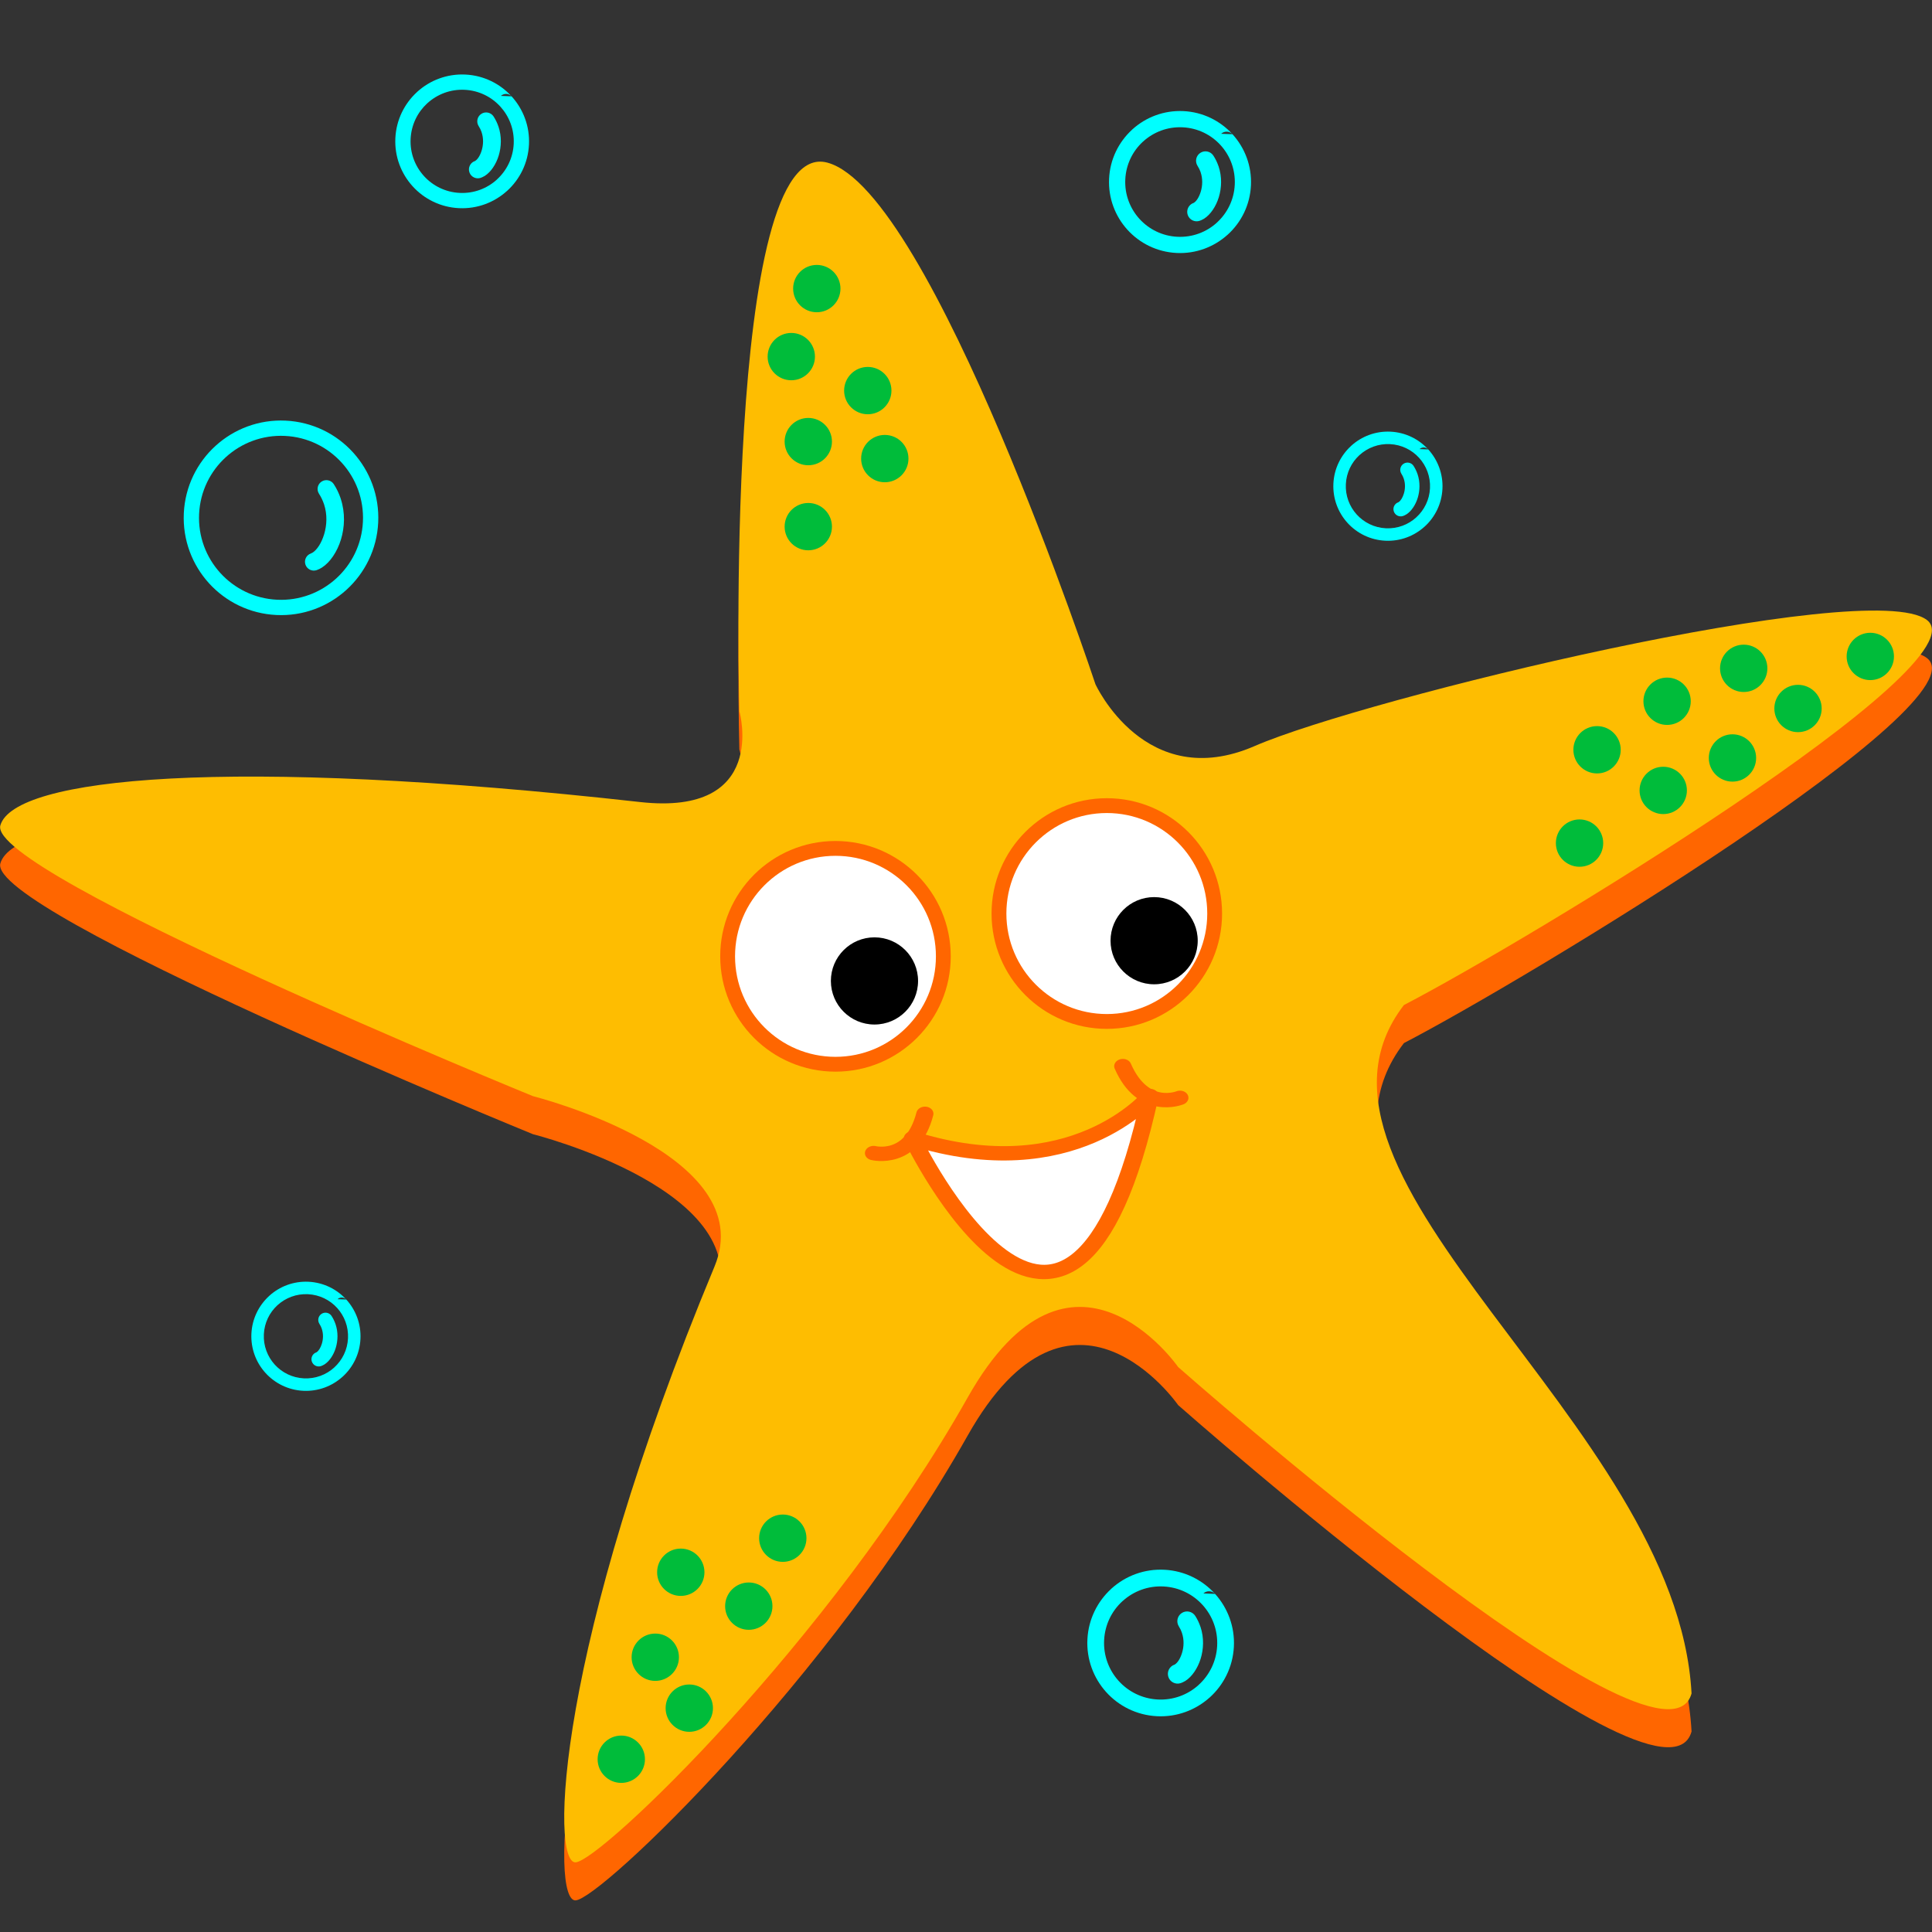 <?xml version="1.0" encoding="UTF-8"?>
<svg width="100" height="100" version="1.1" viewBox="0 0 26.459 26.459" xmlns="http://www.w3.org/2000/svg"><rect x="0" y="0" width="26.459" height="26.459" fill="#333333" stroke="none"/><g transform="matrix(.083 .004 .004 -.083 4.742 17.797)"><path d="m0 0c-0.402 0.387-1.043 0.382-1.438-0.015zm-11.256-1.463c1.256 1.256 2.992 2.033 4.91 2.033 1.92 0 3.656-0.775 4.908-2.029l4e-3 -4e-3c1.254-1.253 2.03-2.989 2.03-4.909 0-1.917-0.777-3.653-2.034-4.91l2e-3 -2e-3 -2e-3 -2e-3c-1.252-1.254-2.988-2.029-4.908-2.029-1.918 0-3.654 0.777-4.91 2.033-1.256 1.257-2.033 2.993-2.033 4.91 0 1.895 0.756 3.611 1.98 4.86zm4.91 4.087c2.473 0 4.716-1.003 6.346-2.624l0.011-0.011 3e-3 -2e-3 2e-3 -2e-3c1.627-1.631 2.634-3.878 2.634-6.357 0-2.484-1.007-4.734-2.634-6.362l-2e-3 3e-3c-1.631-1.63-3.879-2.638-6.36-2.638-2.484 0-4.734 1.008-6.362 2.635-1.628 1.628-2.635 3.878-2.635 6.362 0 2.45 0.984 4.673 2.577 6.298 0.018 0.022 0.037 0.043 0.058 0.063 1.628 1.628 3.878 2.635 6.362 2.635m4.065-5.457c-0.383 0.538-1.129 0.664-1.666 0.281-0.537-0.382-0.662-1.128-0.281-1.665 0.184-0.257 0.326-0.521 0.431-0.784l-4e-3 -2e-3c0.328-0.829 0.326-1.707 0.14-2.451-0.172-0.688-0.474-1.221-0.788-1.445l-0.032-0.025-0.015-8e-3c-0.615-0.239-0.919-0.933-0.679-1.548 0.239-0.615 0.934-0.918 1.548-0.679 0.166 0.066 0.329 0.153 0.484 0.256 0.031 0.017 0.059 0.036 0.088 0.057 0.746 0.534 1.406 1.575 1.714 2.811 0.295 1.179 0.294 2.577-0.233 3.912l-4e-3 -2e-3v2e-3c-0.177 0.445-0.409 0.879-0.703 1.29" fill="#0ff" fill-rule="evenodd"/></g><g transform="matrix(.083 .004 .004 -.083 16.879 1.838)"><path d="m0 0c-0.523 0.504-1.355 0.497-1.869-0.02zm-14.643-1.903c1.635 1.634 3.893 2.645 6.387 2.645 2.498 0 4.756-1.009 6.387-2.64l5e-3 -5e-3c1.632-1.631 2.64-3.889 2.64-6.387 0-2.494-1.011-4.752-2.645-6.386l2e-3 -3e-3 -2e-3 -3e-3c-1.631-1.631-3.889-2.64-6.387-2.64-2.494 0-4.752 1.012-6.387 2.646-1.633 1.634-2.645 3.892-2.645 6.386 0 2.466 0.983 4.698 2.577 6.323zm6.387 5.317c3.218 0 6.136-1.305 8.256-3.414l0.02-0.02c2.117-2.121 3.427-5.044 3.427-8.27 0-3.231-1.31-6.157-3.427-8.275l-3e-3 2e-3c-2.121-2.119-5.046-3.43-8.273-3.43-3.23 0-6.158 1.31-8.275 3.428s-3.428 5.044-3.428 8.275c0 3.187 1.279 6.08 3.353 8.194 0.023 0.028 0.048 0.055 0.075 0.082 2.117 2.118 5.045 3.428 8.275 3.428m5.288-7.099c-0.497 0.7-1.468 0.863-2.167 0.365-0.699-0.497-0.862-1.467-0.365-2.166 0.239-0.335 0.424-0.678 0.561-1.02l-6e-3 -2e-3c0.426-1.078 0.424-2.221 0.182-3.189-0.223-0.895-0.616-1.588-1.024-1.881l-0.043-0.031-0.02-0.01c-0.799-0.312-1.195-1.214-0.882-2.014 0.312-0.8 1.214-1.195 2.014-0.883 0.216 0.086 0.428 0.198 0.63 0.332 0.039 0.023 0.076 0.048 0.114 0.075 0.97 0.694 1.828 2.049 2.23 3.656 0.384 1.534 0.383 3.354-0.304 5.089l-5e-3 -2e-3 -1e-3 2e-3c-0.229 0.579-0.531 1.144-0.914 1.679" fill="#0ff" fill-rule="evenodd"/></g><path transform="matrix(.083 .004 .004 -.083 7.006 1.319)" d="m0 0c-0.492 0.475-1.277 0.468-1.761-0.018zm-13.79-1.792c1.539 1.539 3.666 2.491 6.015 2.491 2.352 0 4.478-0.95 6.014-2.486l5e-3 -5e-3c1.536-1.536 2.486-3.662 2.486-6.015 0-2.349-0.952-4.476-2.491-6.014l3e-3 -3e-3 -3e-3 -3e-3c-1.536-1.536-3.662-2.486-6.014-2.486-2.349 0-4.476 0.952-6.015 2.492-1.539 1.538-2.491 3.665-2.491 6.014 0 2.323 0.926 4.424 2.427 5.955zm6.015 5.007c3.031 0 5.779-1.229 7.775-3.215l0.014-0.013 2e-3 -3e-3 2e-3 -2e-3c1.995-1.998 3.229-4.751 3.229-7.789 0-3.043-1.234-5.799-3.229-7.794l-2e-3 3e-3c-1.997-1.996-4.752-3.231-7.791-3.231-3.043 0-5.799 1.234-7.793 3.228-1.995 1.995-3.23 4.751-3.23 7.794 0 3.002 1.205 5.726 3.158 7.717 0.023 0.027 0.046 0.052 0.072 0.077 1.994 1.994 4.75 3.228 7.793 3.228m4.98-6.685c-0.469 0.658-1.383 0.813-2.041 0.344-0.658-0.468-0.812-1.382-0.344-2.041 0.226-0.314 0.399-0.638 0.528-0.96l-4e-3 -2e-3c0.4-1.016 0.398-2.091 0.171-3.003-0.21-0.843-0.581-1.496-0.966-1.771l-0.039-0.03-0.02-9e-3c-0.752-0.294-1.125-1.144-0.83-1.898 0.293-0.753 1.144-1.125 1.897-0.831 0.203 0.081 0.402 0.187 0.593 0.314 0.037 0.021 0.073 0.044 0.108 0.069 0.914 0.655 1.721 1.93 2.099 3.444 0.362 1.445 0.361 3.158-0.286 4.793l-5e-3 -2e-3v2e-3c-0.216 0.545-0.501 1.077-0.861 1.581" fill="#0ff" fill-rule="evenodd"/><g transform="matrix(.083 .004 .004 -.083 2.137 5.841)"><path d="m11.739-4.485c2.445 2.445 5.825 3.958 9.557 3.958 3.733 0 7.113-1.513 9.557-3.958 2.446-2.445 3.958-5.824 3.958-9.557s-1.512-7.112-3.958-9.557c-2.444-2.445-5.825-3.958-9.557-3.958s-7.112 1.513-9.557 3.958c-2.444 2.445-3.957 5.825-3.957 9.557s1.513 7.112 3.957 9.557m9.557 6.479c4.427 0 8.437-1.795 11.339-4.697s4.697-6.912 4.697-11.339-1.795-8.437-4.697-11.339c-2.902-2.901-6.911-4.696-11.339-4.696-4.427 0-8.436 1.795-11.338 4.696-2.902 2.902-4.698 6.912-4.698 11.339 0 4.428 1.796 8.437 4.698 11.339s6.912 4.697 11.338 4.697m8.425-10.079c-0.467 0.653-1.377 0.803-2.029 0.336-0.651-0.468-0.802-1.376-0.334-2.028 0.371-0.52 0.662-1.062 0.879-1.611 0.014-0.035 0.029-0.069 0.045-0.102 0.631-1.663 0.619-3.417 0.246-4.912-0.363-1.454-1.035-2.604-1.752-3.117l-4e-3 -3e-3 -2e-3 3e-3c-0.093-0.066-0.18-0.117-0.26-0.149-0.748-0.294-1.113-1.139-0.818-1.885 0.294-0.746 1.139-1.113 1.885-0.818 0.307 0.121 0.603 0.286 0.887 0.489l-2e-3 3e-3c1.248 0.894 2.355 2.662 2.883 4.773 0.501 2.006 0.509 4.381-0.361 6.662-0.013 0.042-0.026 0.083-0.043 0.124-0.303 0.765-0.705 1.516-1.22 2.235" fill="#0ff" fill-rule="evenodd"/></g><g transform="matrix(.092 .005 .005 -.092 16.641 21.829)"><path d="m0 0c-0.486 0.469-1.262 0.463-1.74-0.019zm-13.635-1.773c1.522 1.522 3.625 2.463 5.947 2.463 2.327 0 4.43-0.939 5.948-2.458l6e-3 -5e-3c1.518-1.518 2.458-3.622 2.458-5.948 0-2.322-0.943-4.425-2.464-5.947l3e-3 -3e-3 -3e-3 -3e-3c-1.518-1.518-3.621-2.458-5.948-2.458-2.322 0-4.425 0.943-5.947 2.464-1.522 1.522-2.464 3.625-2.464 5.947 0 2.297 0.915 4.375 2.4 5.889zm5.947 4.952c2.997 0 5.714-1.216 7.688-3.179l0.017-0.017 3e-3 -2e-3c1.971-1.975 3.192-4.698 3.192-7.702 0-3.008-1.221-5.734-3.192-7.707l-3e-3 3e-3c-1.976-1.973-4.7-3.194-7.705-3.194-3.008 0-5.734 1.22-7.707 3.191-1.971 1.973-3.192 4.699-3.192 7.707 0 2.969 1.191 5.662 3.122 7.631 0.023 0.027 0.047 0.052 0.07 0.076 1.973 1.973 4.699 3.193 7.707 3.193m4.925-6.611c-0.464 0.651-1.367 0.803-2.017 0.34-0.652-0.463-0.804-1.367-0.341-2.017 0.223-0.313 0.394-0.631 0.521-0.952l-4e-3 -1e-3c0.397-1.004 0.395-2.067 0.169-2.969-0.208-0.833-0.573-1.479-0.954-1.752l-0.039-0.03-0.019-7e-3c-0.744-0.291-1.112-1.132-0.822-1.877 0.29-0.744 1.132-1.113 1.876-0.823 0.202 0.081 0.399 0.185 0.587 0.311 0.036 0.021 0.072 0.043 0.107 0.068 0.903 0.647 1.701 1.909 2.076 3.407 0.357 1.427 0.356 3.122-0.283 4.738l-4e-3 -2e-3 -2e-3 2e-3c-0.213 0.539-0.494 1.065-0.851 1.564" fill="#0ff" fill-rule="evenodd"/></g><g transform="translate(0 .362)"><path d="m10.126 9.91s-0.228-7.905 1.204-7.524c1.431 0.382 3.672 7.143 3.672 7.143s0.683 1.498 2.181 0.847c1.498-0.651 8.406-2.329 9.205-1.727 0.8 0.602-5.484 4.404-7.161 5.274-1.837 2.384 3.739 5.714 3.939 9.428-0.385 1.399-7.031-4.47-7.031-4.47s-1.46-2.105-2.882 0.416c-1.883 3.337-5.031 6.353-5.371 6.367-0.341 0.014-0.283-2.905 1.903-8.159 0.644-1.547-2.486-2.334-2.486-2.334s-7.485-3.056-7.294-3.709c0.19-0.652 3.107-0.95 8.761-0.319 1.761 0.196 1.362-1.235 1.362-1.235z" fill="#f60" stroke-width=".22"/><path d="m10.126 9.389s-0.228-7.905 1.204-7.524c1.431 0.382 3.672 7.143 3.672 7.143s0.683 1.498 2.181 0.847c1.498-0.651 8.406-2.329 9.205-1.727 0.8 0.602-5.484 4.404-7.161 5.274-1.837 2.384 3.739 5.714 3.939 9.428-0.385 1.399-7.031-4.47-7.031-4.47s-1.46-2.105-2.882 0.416c-1.883 3.337-5.031 6.353-5.371 6.367-0.341 0.014-0.283-2.905 1.903-8.159 0.644-1.547-2.486-2.334-2.486-2.334s-7.485-3.056-7.294-3.709c0.19-0.652 3.107-0.95 8.761-0.319 1.761 0.196 1.362-1.235 1.362-1.235z" fill="#febd01" stroke-width=".22"/><g stroke-linecap="round" stroke-linejoin="round"><ellipse cx="15.158" cy="12.149" rx="1.477" ry="1.478" fill="#fff" stroke="#f60" stroke-width=".203"/><ellipse cx="15.806" cy="12.521" rx=".597" ry=".597" stroke-width=".024"/><ellipse cx="11.442" cy="12.735" rx="1.477" ry="1.478" fill="#fff" stroke="#f60" stroke-width=".203"/><ellipse cx="11.976" cy="13.072" rx=".597" ry=".597" stroke-width=".024"/><g transform="matrix(.22 0 0 .22 -6.957 -15.22)" fill="#00bc3a" stroke-width=".275"><circle cx="82.469" cy="85.501" r="1.473"/><circle cx="80.881" cy="89.735" r="1.473"/><circle cx="85.643" cy="91.851" r="1.473"/><circle cx="86.702" cy="96.084" r="1.473"/><circle cx="81.939" cy="95.026" r="1.473"/><circle cx="81.939" cy="100.32" r="1.473"/><circle cx="80.352" cy="163.29" r="1.473"/><circle cx="74.002" cy="165.41" r="1.473"/><circle cx="78.235" cy="167.52" r="1.473"/><circle cx="72.414" cy="170.7" r="1.473"/><circle cx="74.531" cy="173.87" r="1.473"/><circle cx="70.298" cy="177.05" r="1.473"/><circle cx="129.95" cy="120.02" r="1.473"/><circle cx="131.04" cy="114.21" r="1.473"/><circle cx="135.4" cy="111.19" r="1.473"/><circle cx="140.17" cy="109.14" r="1.473"/><circle cx="135.16" cy="116.74" r="1.473"/><circle cx="139.47" cy="114.72" r="1.473"/><circle cx="143.55" cy="111.64" r="1.473"/><circle cx="148.05" cy="108.4" r="1.473"/></g></g><g transform="matrix(1.187 -.043 .036 .993 -3.074 .795)"><path d="m12.205 15.266s0.443 0.154 0.608-0.515" fill="#008000" fill-opacity="0" stroke="#f60" stroke-linecap="round" stroke-linejoin="round" stroke-width=".198"/><g transform="matrix(.22 0 0 .22 -6.957 -15.22)" fill="#fff"><path d="m103.25 135.81s-1.956 0.856-2.931-2.117" fill-opacity="0" stroke="#f60" stroke-linecap="round" stroke-linejoin="round" stroke-width=".899"/><path d="m101.69 135.63s-4.23 5.624-12.527 2.109c0 0 7.615 20.841 12.527-2.109" stroke-width=".259"/><path d="m101.69 135.63s-4.23 5.624-12.527 2.109c0 0 7.615 20.841 12.527-2.109z" fill-opacity="0" stroke="#f60" stroke-linecap="round" stroke-linejoin="round" stroke-width=".899"/></g></g></g><g transform="matrix(.083 .004 .004 -.083 19.56 6.155)"><path d="m0 0c-0.402 0.387-1.043 0.382-1.438-0.015zm-11.256-1.463c1.256 1.256 2.992 2.033 4.91 2.033 1.92 0 3.656-0.775 4.908-2.029l4e-3 -4e-3c1.254-1.253 2.03-2.989 2.03-4.909 0-1.917-0.777-3.653-2.034-4.91l2e-3 -2e-3 -2e-3 -2e-3c-1.252-1.254-2.988-2.029-4.908-2.029-1.918 0-3.654 0.777-4.91 2.033-1.256 1.257-2.033 2.993-2.033 4.91 0 1.895 0.756 3.611 1.98 4.86zm4.91 4.087c2.473 0 4.716-1.003 6.346-2.624l0.011-0.011 3e-3 -2e-3 2e-3 -2e-3c1.627-1.631 2.634-3.878 2.634-6.357 0-2.484-1.007-4.734-2.634-6.362l-2e-3 3e-3c-1.631-1.63-3.879-2.638-6.36-2.638-2.484 0-4.734 1.008-6.362 2.635-1.628 1.628-2.635 3.878-2.635 6.362 0 2.45 0.984 4.673 2.577 6.298 0.018 0.022 0.037 0.043 0.058 0.063 1.628 1.628 3.878 2.635 6.362 2.635m4.065-5.457c-0.383 0.538-1.129 0.664-1.666 0.281-0.537-0.382-0.662-1.128-0.281-1.665 0.184-0.257 0.326-0.521 0.431-0.784l-4e-3 -2e-3c0.328-0.829 0.326-1.707 0.14-2.451-0.172-0.688-0.474-1.221-0.788-1.445l-0.032-0.025-0.015-8e-3c-0.615-0.239-0.919-0.933-0.679-1.548 0.239-0.615 0.934-0.918 1.548-0.679 0.166 0.066 0.329 0.153 0.484 0.256 0.031 0.017 0.059 0.036 0.088 0.057 0.746 0.534 1.406 1.575 1.714 2.811 0.295 1.179 0.294 2.577-0.233 3.912l-4e-3 -2e-3v2e-3c-0.177 0.445-0.409 0.879-0.703 1.29" fill="#0ff" fill-rule="evenodd"/></g></svg>
